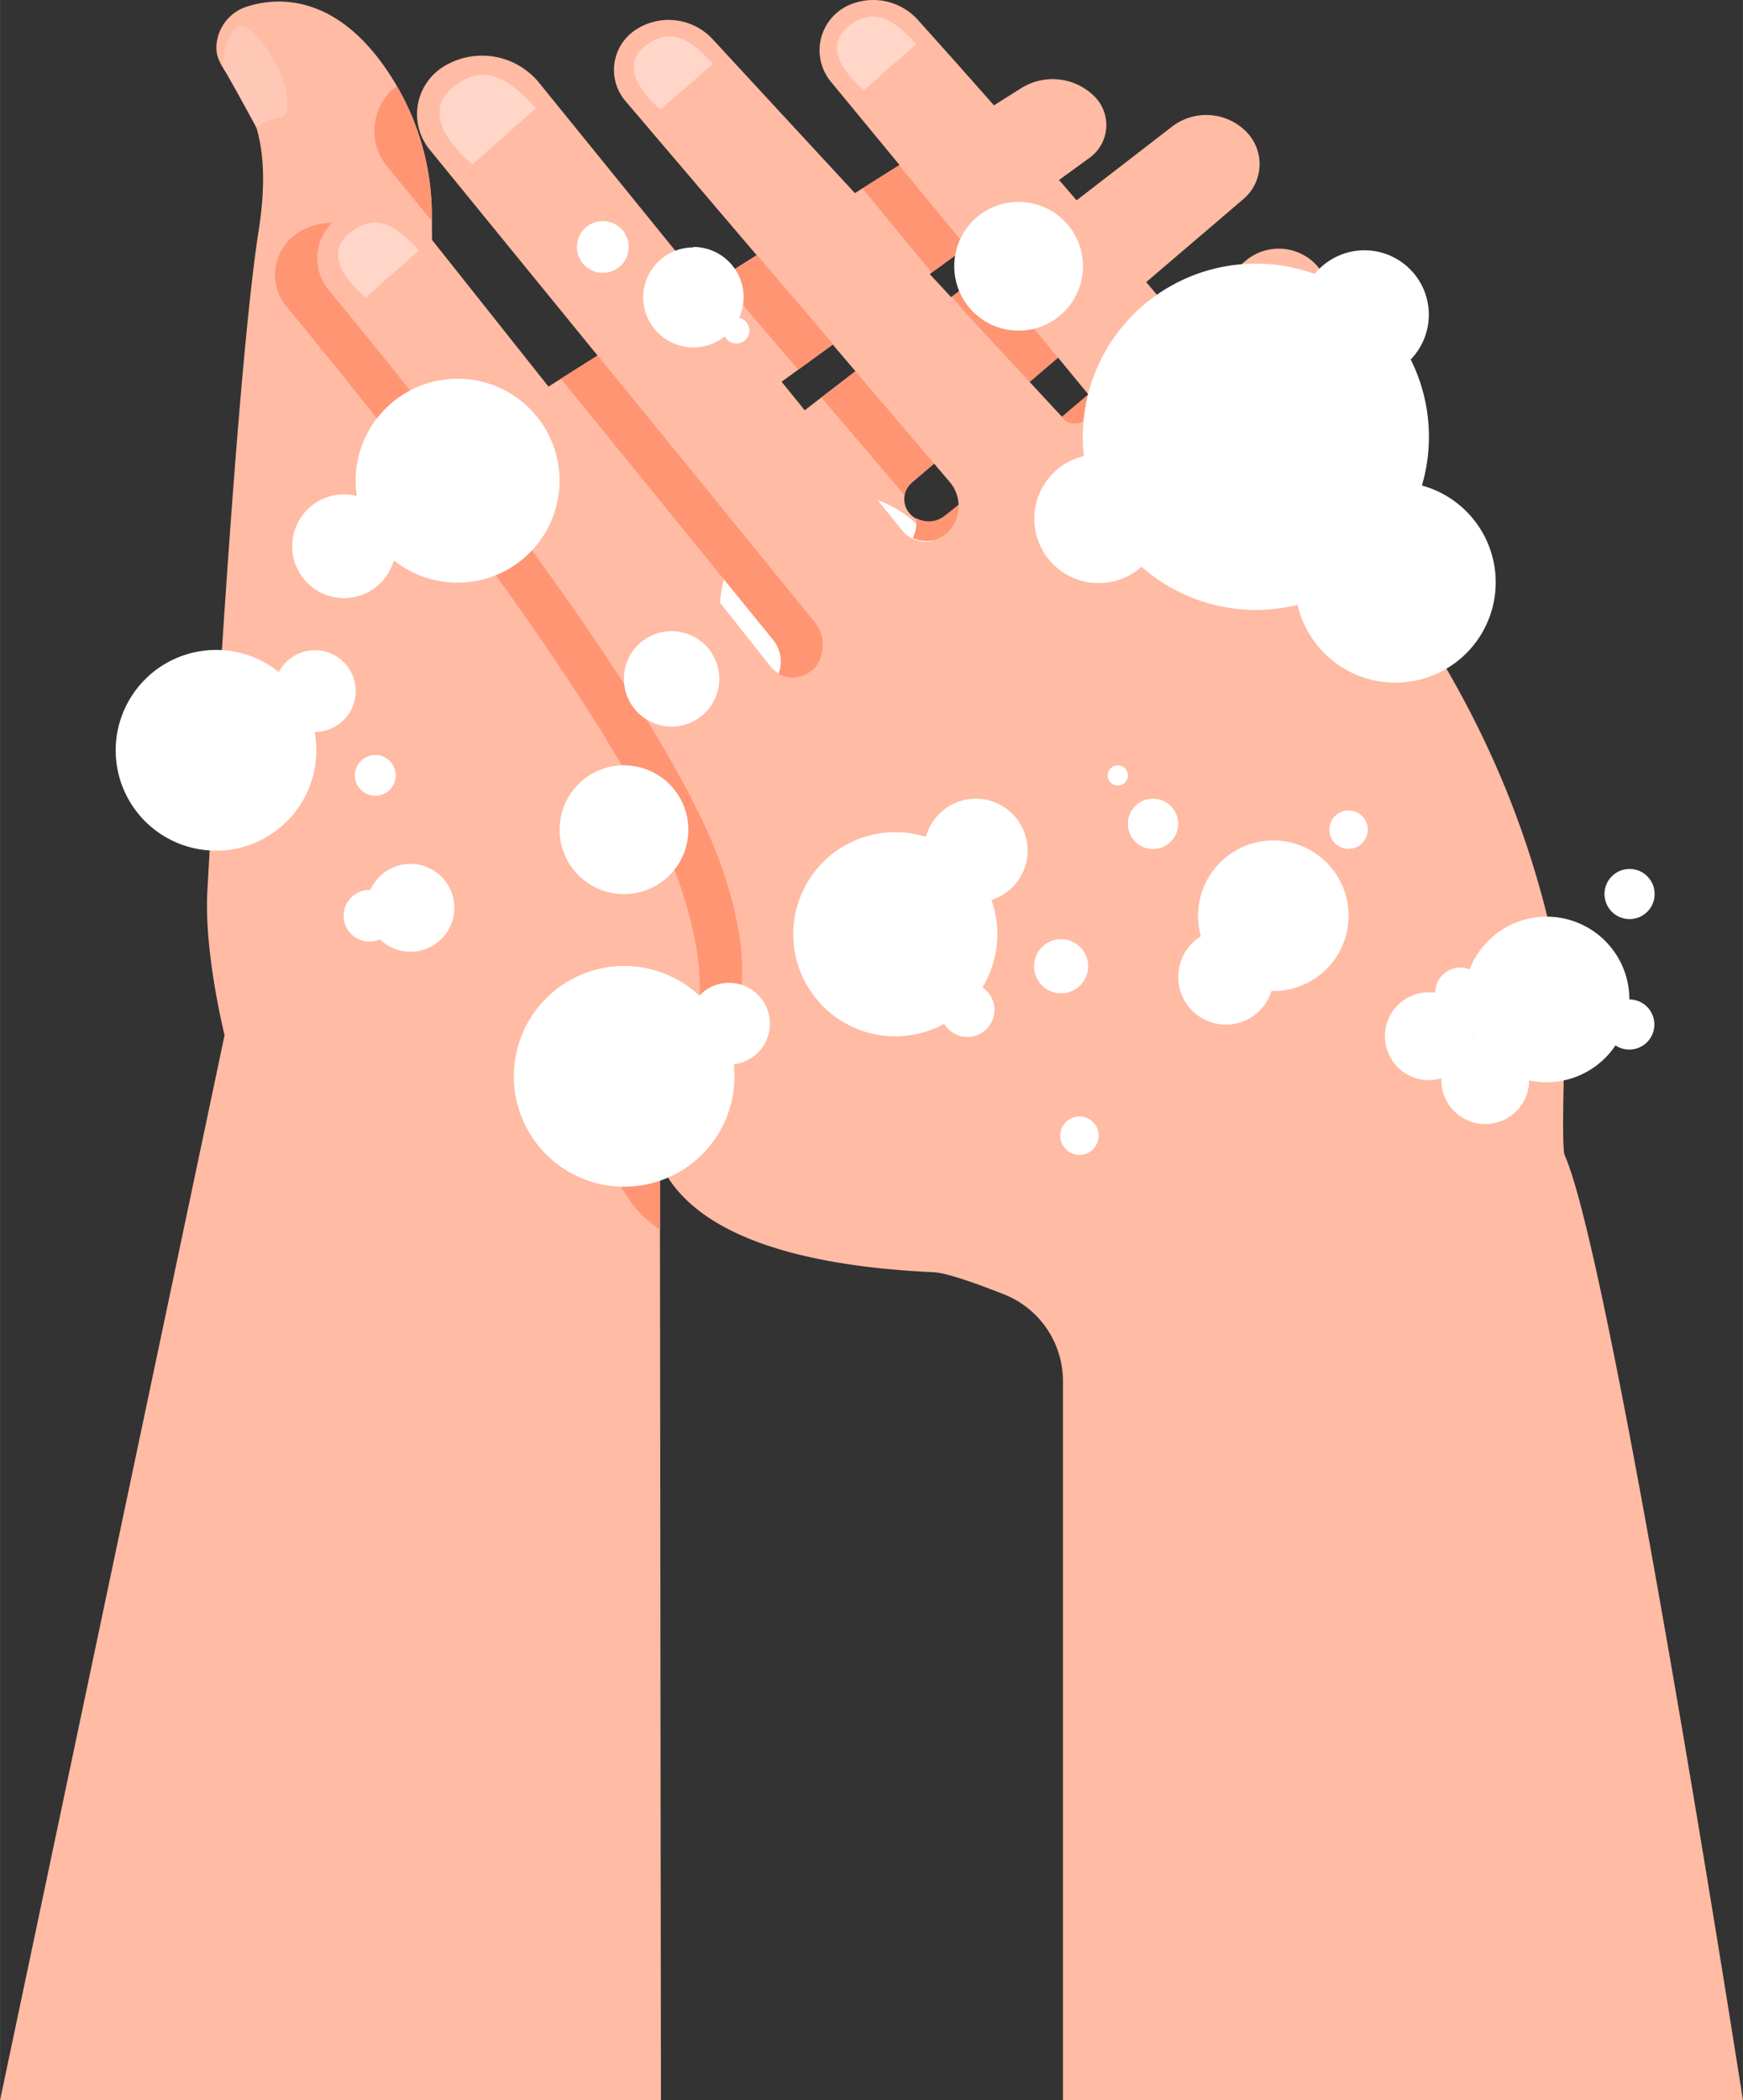 <svg xmlns="http://www.w3.org/2000/svg" width="193.37" height="232.93" viewBox="0 0.001 193.36 232.929" style=""><rect x="0" y="0.001" width="193.36" height="232.929" fill="#333333" stroke="none"/><g><title>Corona101_353293830</title><g fill-rule="evenodd" data-name="Layer 2"><path d="M0 232.93L24.91 114.8s-2.29-9.11-1.91-16c1.1-19.61 3.5-59.28 5.7-73.29C31.06 10.46 24 9.28 24 5.3A4.85 4.85 0 0 1 27.43.72C30.62-.3 37.75-1 43.91 9.34a28.54 28.54 0 0 1 4 14.6c0 5.51.21 14 1.19 19.52a4.21 4.21 0 0 0 6.38 2.8l57.79-36.47a6.57 6.57 0 0 1 8.15.91 4.48 4.48 0 0 1-.53 6.79L86 42.85a1.79 1.79 0 0 0-.21 2.71 2.38 2.38 0 0 0 3.15.2L130 14.06a6.24 6.24 0 0 1 8.24.53 5.1 5.1 0 0 1-.29 7.48l-36.78 31.42a2.4 2.4 0 0 0-.85 1.76 2.42 2.42 0 0 0 .71 1.82 2.83 2.83 0 0 0 3.83.16l33.32-28.3a5.7 5.7 0 0 1 7.72.32 4.82 4.82 0 0 1-.29 7.09l-33.33 28.3a2.4 2.4 0 0 0-.14 3.54 2.81 2.81 0 0 0 3.84.13l23.74-20.78a5.61 5.61 0 0 1 7.66.26 5.53 5.53 0 0 1 .2 7.61C135 69.32 91.79 116.22 73.2 125.67l.12 107.26z" fill="#ffbba4"></path><path d="M24.8 7.59c-.33-.58.56-5.79 2.6-4.49s4.94 6.13 4.43 9.2a.88.88 0 0 1-.77.69 6.4 6.4 0 0 0-2.62 1.16s-2.07-3.84-3.64-6.56z" fill="#ffc8b6"></path><path d="M92.86 54.65a13 13 0 1 1-13 13 13 13 0 0 1 13-13z" fill="#fff"></path><path d="M84.05 52.79a5.85 5.85 0 1 1-5.84 5.84 5.85 5.85 0 0 1 5.84-5.84z" fill="#fff"></path><path d="M72.22 121.71a3.53 3.53 0 0 1 2.64-3c3.78-1 11-5 5.39-22-6-17.91-33.33-51.92-43.77-64.51a5.54 5.54 0 0 1 1.29-8.2 7.1 7.1 0 0 1 9.35 1.59l38.37 48.33a3.16 3.16 0 0 0 4.67.29 3.84 3.84 0 0 0 .29-5.16c-7.57-9.27-32.51-39.86-42.8-52.47a6.21 6.21 0 0 1 1.58-9.21 8.15 8.15 0 0 1 10.58 1.82l40.27 49.63a3.38 3.38 0 0 0 2.49 1.26 3.42 3.42 0 0 0 2.6-1 4.2 4.2 0 0 0 .17-5.65L69.41 11.24a5.32 5.32 0 0 1 1.21-8 6.65 6.65 0 0 1 8.43 1.1c9.3 10.07 33.1 35.8 38.87 42a1.74 1.74 0 0 0 1.28.57 1.77 1.77 0 0 0 1.3-.54 2.08 2.08 0 0 0 .11-2.78c-4.49-5.45-20.57-25-28.49-34.59A5.48 5.48 0 0 1 94 .65a6.67 6.67 0 0 1 7.81 1.54c5.18 5.76 16 17.88 28.78 33.19 18.13 21.63 37.48 40.77 43 75.86.19 1.2-.49 15.78 0 16.89 5.26 11.84 19.77 104.8 19.77 104.8h-75.44v-79.76a10.35 10.35 0 0 0-6.56-9.63c-3.07-1.21-6.37-2.39-7.83-2.45-13-.6-33-3.68-31.31-19.38z" fill="#ffbba4"></path><path d="M73.21 136.39a13.2 13.2 0 0 1-5.67-12.85 3.51 3.51 0 0 1 2.64-3c3.78-1 11-5 5.39-22-6-17.91-33.33-51.92-43.77-64.51a5.54 5.54 0 0 1 1.29-8.23 7 7 0 0 1 3.75-1.09 5.54 5.54 0 0 0-.36 7.49c10.44 12.59 37.8 46.6 43.77 64.51 5.65 17-1.61 21-5.39 22a3.53 3.53 0 0 0-2.64 3 13.86 13.86 0 0 0 1 7.23v7.45zm17.24-67.34A4.38 4.38 0 0 1 91 70a3.81 3.81 0 0 1 .13 2.64 3.27 3.27 0 0 1-2.83 2.47 2.74 2.74 0 0 1-.81 0 3 3 0 0 1-.92-.28l-.16-.09v-.12c0-.07 0-.15.07-.23a4.31 4.31 0 0 0 .13-.8 3.82 3.82 0 0 0-.86-2.64L62.22 42l4.08-2.58 24.15 29.63zM106.35 56a4.25 4.25 0 0 1-1.18 3 3.42 3.42 0 0 1-2.6 1 3.52 3.52 0 0 1-1.31-.33 4.23 4.23 0 0 0 .39-2.21 2.84 2.84 0 0 0 3.21-.31l1.49-1.15zm-6-1.09l-9.21-10.8 3.77-2.91 8.72 10.23-2.47 2.1a2.55 2.55 0 0 0-.8 1.32v.06zm20.35-11.13a2.09 2.09 0 0 1-.2 2.66 1.77 1.77 0 0 1-1.3.54 1.74 1.74 0 0 1-1.28-.57l-.14-.15 2.92-2.48zm-15.11-10.85l3.78-2.93 8 9.68-3.15 2.69-7.52-8.13-1.08-1.32zM92.4 38.21L88.55 41l-8.66-10.14L84 28.3l8.45 9.91zm14.84-10.79l-3.88 2.81-7.68-9.33 4.07-2.57 7.49 9.09zM44 9.55a28.57 28.57 0 0 1 3.9 14.39v.56l-5-6.09A6.22 6.22 0 0 1 44 9.55z" fill="#ff9573"></path><path d="M46.5 27.76L40.56 33s-5.74-4.45-1.48-7.41c2.37-1.65 4.45-1.12 7.42 2.22z" fill="#ffd6c8"></path><path d="M59.48 12l-7.08 6.23s-6.86-5.31-1.77-8.85c2.83-2 5.31-1.32 8.85 2.66z" fill="#ffd6c8"></path><path d="M79.08 7.08l-5.8 5.07s-5.61-4.35-1.45-7.24c2.31-1.61 4.35-1.09 7.25 2.17z" fill="#ffd6c8"></path><path d="M101.64 4.89L95.84 10s-5.61-4.39-1.44-7.29c2.31-1.6 4.34-1.08 7.24 2.18z" fill="#ffd6c8"></path><path d="M38.15 54.83a5.75 5.75 0 1 1-5.74 5.75 5.75 5.75 0 0 1 5.74-5.75z" fill="#fff"></path><path d="M139.31 29.24a19.2 19.2 0 1 1-19.19 19.2 19.2 19.2 0 0 1 19.19-19.2z" fill="#fff"></path><path d="M24 72.08a11.13 11.13 0 1 1-11.17 11.13A11.14 11.14 0 0 1 24 72.08z" fill="#fff"></path><path d="M34.92 72.11a4.53 4.53 0 1 1-4.52 4.53 4.53 4.53 0 0 1 4.52-4.53z" fill="#fff"></path><path d="M41.64 83.73A2.26 2.26 0 1 1 39.37 86a2.26 2.26 0 0 1 2.27-2.26z" fill="#fff"></path><path d="M171.58 101.66a9.18 9.18 0 1 1-9.18 9.18 9.19 9.19 0 0 1 9.18-9.18z" fill="#fff"></path><path d="M164.76 114.92a4.87 4.87 0 1 1-4.86 4.86 4.87 4.87 0 0 1 4.86-4.86z" fill="#fff"></path><path d="M158.5 110.05a4.87 4.87 0 1 1-4.86 4.87 4.87 4.87 0 0 1 4.86-4.87z" fill="#fff"></path><path d="M162 107.31a2.79 2.79 0 1 1-2.78 2.78 2.78 2.78 0 0 1 2.78-2.78z" fill="#fff"></path><path d="M180.76 110.84a2.78 2.78 0 1 1-2.79 2.78 2.78 2.78 0 0 1 2.79-2.78z" fill="#fff"></path><path d="M180.76 96.37a2.78 2.78 0 1 1-2.76 2.78 2.78 2.78 0 0 1 2.79-2.78z" fill="#fff"></path><path d="M69.21 107.13A12.24 12.24 0 1 1 57 119.36a12.24 12.24 0 0 1 12.23-12.23z" fill="#fff"></path><path d="M80.88 109a4.53 4.53 0 1 1-4.53 4.53 4.53 4.53 0 0 1 4.53-4.53z" fill="#fff"></path><path d="M121.88 50.39a7.14 7.14 0 1 1-7.14 7.13 7.14 7.14 0 0 1 7.14-7.13z" fill="#fff"></path><path d="M151.37 27.76a7.14 7.14 0 1 1-7.14 7.14 7.14 7.14 0 0 1 7.14-7.14z" fill="#fff"></path><path d="M154.79 53.45a11.13 11.13 0 1 1-11.12 11.12 11.13 11.13 0 0 1 11.12-11.12z" fill="#fff"></path><path d="M136 103.05a5.29 5.29 0 1 1-5.29 5.29 5.29 5.29 0 0 1 5.29-5.29z" fill="#fff"></path><path d="M141.26 93.21a8.35 8.35 0 1 1-8.35 8.35 8.35 8.35 0 0 1 8.35-8.35z" fill="#fff"></path><path d="M149.61 89.88a2.13 2.13 0 1 1-2.13 2.12 2.14 2.14 0 0 1 2.13-2.13z" fill="#fff"></path><path d="M119.75 123.82a2.13 2.13 0 1 1-2.13 2.13 2.13 2.13 0 0 1 2.13-2.13z" fill="#fff"></path><path d="M127.91 88.58a2.79 2.79 0 1 1-2.79 2.79 2.79 2.79 0 0 1 2.79-2.79z" fill="#fff"></path><path d="M124 84.88a1.12 1.12 0 1 1-1.11 1.12 1.11 1.11 0 0 1 1.11-1.12z" fill="#fff"></path><path d="M113 22.39a7.14 7.14 0 1 1-7.14 7.13 7.14 7.14 0 0 1 7.14-7.13z" fill="#fff"></path><path d="M69.21 84.88A7.14 7.14 0 1 1 62.08 92a7.14 7.14 0 0 1 7.13-7.13z" fill="#fff"></path><path d="M74.5 70a5.29 5.29 0 1 1-5.29 5.28A5.29 5.29 0 0 1 74.5 70z" fill="#fff"></path><path d="M41 98.69a2.87 2.87 0 1 1-2.88 2.87A2.87 2.87 0 0 1 41 98.69z" fill="#fff"></path><path d="M45.52 95.81a4.87 4.87 0 1 1-4.86 4.87 4.87 4.87 0 0 1 4.86-4.87z" fill="#fff"></path><path d="M50.76 42a11.31 11.31 0 1 1-11.31 11.35A11.32 11.32 0 0 1 50.76 42z" fill="#fff"></path><path d="M99.35 92.29A11.32 11.32 0 1 1 88 103.6a11.32 11.32 0 0 1 11.35-11.31z" fill="#fff"></path><path d="M76.91 27.39A5.57 5.57 0 1 1 71.35 33a5.56 5.56 0 0 1 5.56-5.56z" fill="#fff"></path><path d="M66.87 24.52A2.87 2.87 0 1 1 64 27.39a2.87 2.87 0 0 1 2.87-2.87z" fill="#fff"></path><path d="M81.69 35.22a1.44 1.44 0 1 1-1.44 1.44 1.44 1.44 0 0 1 1.44-1.44z" fill="#fff"></path><path d="M108.25 88.58a5.75 5.75 0 1 1-5.75 5.75 5.76 5.76 0 0 1 5.75-5.75z" fill="#fff"></path><path d="M107.32 109a3 3 0 1 1-3 3 3 3 0 0 1 3-3z" fill="#fff"></path><path d="M117.71 104.16a3 3 0 1 1-3 3 3 3 0 0 1 3-3z" fill="#fff"></path></g></g></svg>